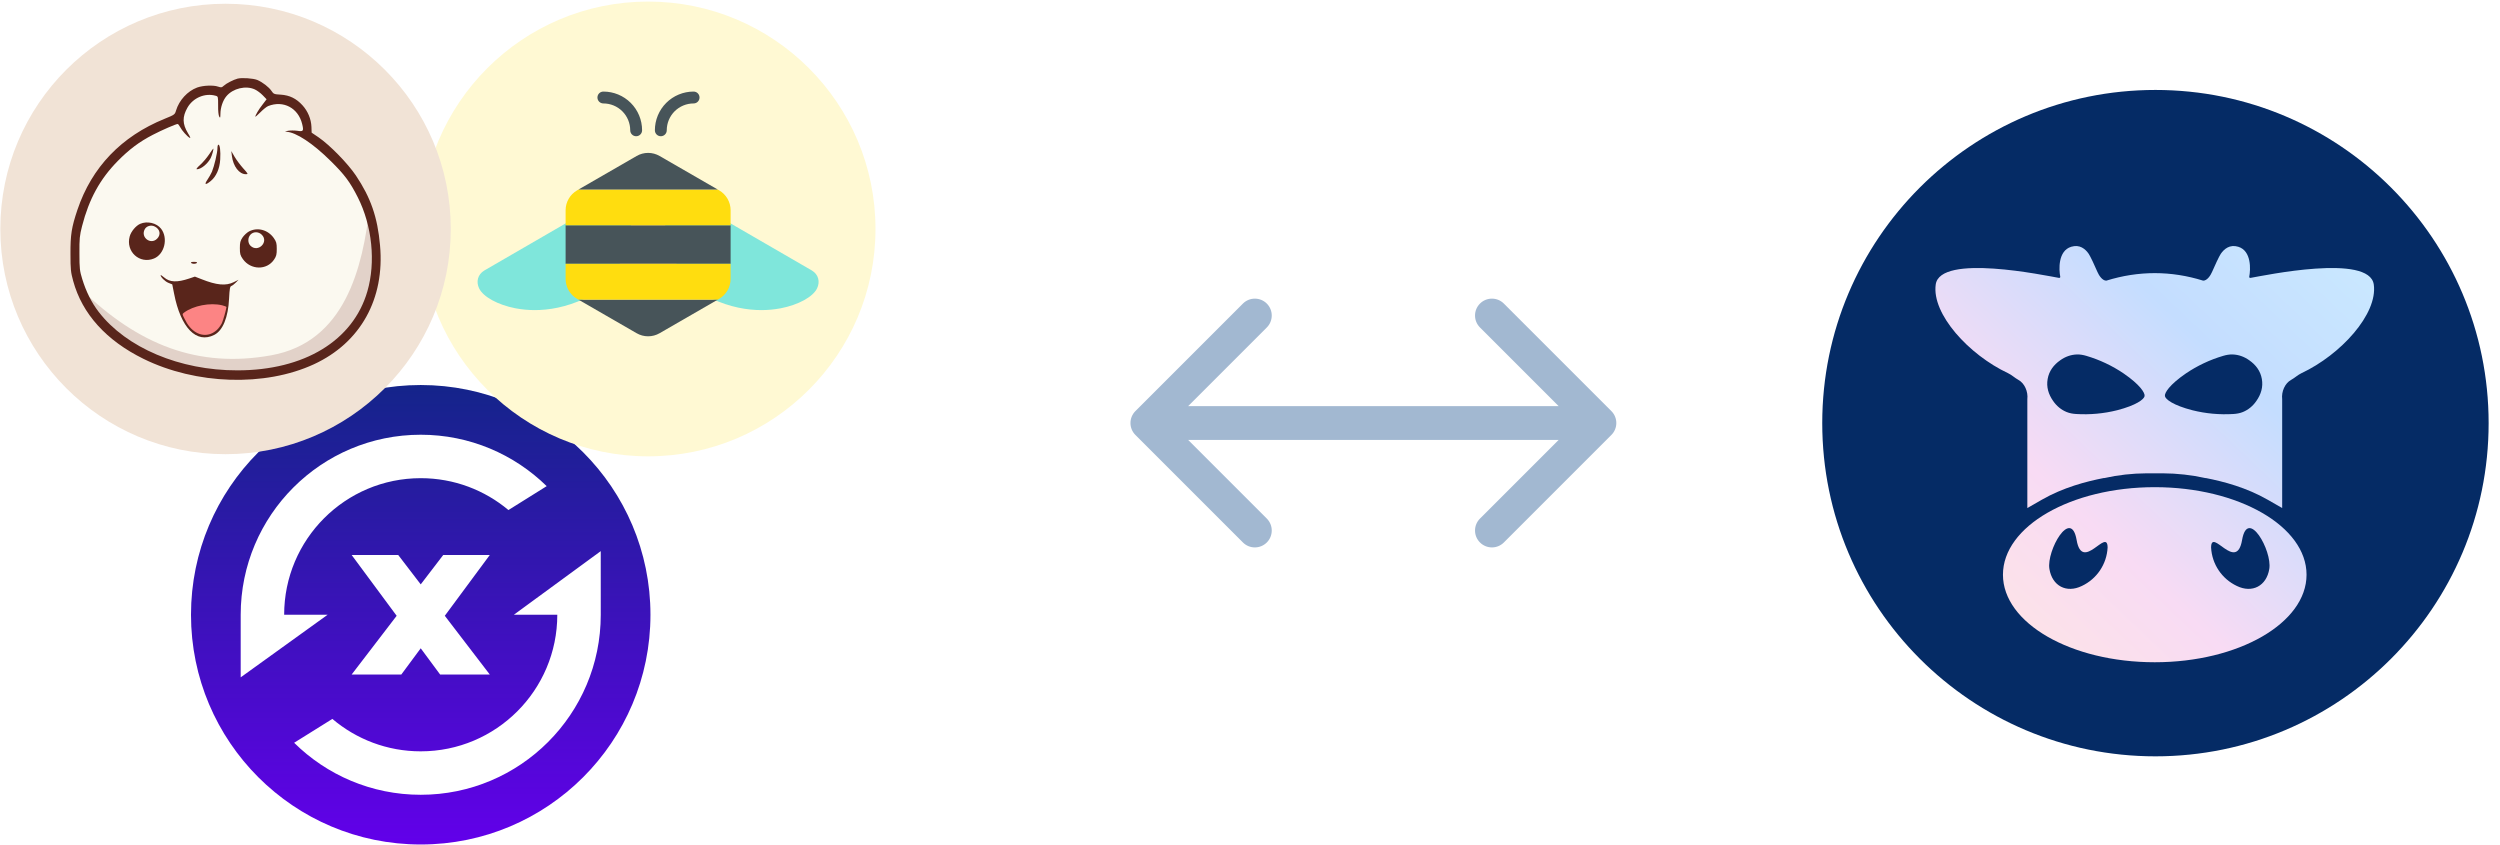 <svg width="148" height="50" viewBox="0 0 148 50" fill="none" xmlns="http://www.w3.org/2000/svg">
<linearGradient id="a" gradientUnits="userSpaceOnUse" x1="87" x2="406.558" y1="440" y2="103.193">
  <stop offset="0" stop-color="#ffe7e0"></stop>
  <stop offset="0.344" stop-color="#f8dbf4"></stop>
  <stop offset="0.688" stop-color="#c4ddff"></stop>
  <stop offset="1" stop-color="#cae9ff"></stop>
</linearGradient>
<circle cx="127.602" cy="25.05" fill="#052b65" r="19.725" style=""></circle>
<g fill="url(#a)" transform="matrix(0.077, 0, 0, 0.077, 107.877, 5.325)" style="">
  <path d="m255.639 305.398c-64.456 0-116.705 30.131-116.705 67.302 0 37.17 52.249 67.3 116.705 67.3s116.704-30.131 116.704-67.3c0-37.17-52.251-67.302-116.704-67.302zm-56.034 75.948c-11.83 5.782-22.847 0-24.96-13.111-2.316-14.046 16.585-47.428 20.935-22.185 4.347 25.241 23.699-10.056 23.818 5.741-.647 12.754-8.254 24.115-19.793 29.555zm144.104-13.111c-2.112 13.111-13.129 18.893-24.956 13.111-11.542-5.44-19.149-16.801-19.793-29.555.118-15.797 19.468 19.5 23.818-5.741 4.347-25.243 23.245 8.139 20.931 22.185z"></path>
  <path d="m424.031 149.568c-3.348-23.966-84.293-6.874-94.812-5.063-.54.092-1.045-.369-.934-.905 1.07-5.371 1.845-19.89-8.425-23.034-6.566-2.011-10.895 1.7-13.465 5.444-1.15 1.68-4.593 8.94-6.732 13.981-1.152 2.721-3.836 6.699-6.788 6.627-12.377-3.858-24.808-5.788-37.236-5.788-12.431 0-24.862 1.93-37.239 5.788-2.952.072-5.638-3.906-6.791-6.627-2.138-5.041-5.581-12.301-6.732-13.981-2.568-3.744-6.896-7.455-13.462-5.444-10.27 3.144-9.498 17.663-8.425 23.034.108.536-.396.997-.934.905-10.519-1.811-91.464-18.903-94.814 5.063-3.178 22.732 25.529 54.082 55.566 68.171 2.9 1.36 5.206 3.658 8.015 5.188 4.727 2.577 7.548 9.008 6.855 14.808v83.713l10.967-6.3c16.716-9.59 34.165-14.077 47.597-16.74h.476c10.733-2.384 21.689-3.61 32.684-3.662h12.473c10.992.052 21.949 1.278 32.684 3.662h.474c13.434 2.663 30.881 7.15 47.601 16.74l10.967 6.3v-83.713c-.695-5.8 2.123-12.231 6.85-14.808 2.815-1.53 5.115-3.828 8.015-5.188 30.037-14.09 58.746-45.439 55.566-68.171zm-176.204 85.823c-.464 2.484-6.387 7.057-21.072 10.847-10.283 2.591-20.982 3.556-31.566 2.902-2.488-.157-4.981-.572-7.29-1.514-4.212-1.716-7.77-4.667-10.418-8.555-3.575-5.078-5.278-10.731-4.187-16.843 1.063-6.119 4.593-10.851 9.688-14.395 3.816-2.75 8.167-4.304 12.712-4.473 2.488-.09 4.976.369 7.364 1.078 10.169 3.007 19.896 7.583 28.673 13.539 12.506 8.59 16.51 14.918 16.096 17.414zm85.967 3.68c-2.645 3.888-6.206 6.839-10.419 8.555-2.305.942-4.801 1.357-7.287 1.514-10.584.654-21.285-.312-31.568-2.902-14.688-3.79-20.606-8.363-21.069-10.847-.415-2.497 3.587-8.824 16.095-17.414 8.777-5.957 18.501-10.532 28.673-13.539 2.388-.709 4.874-1.168 7.365-1.078 4.541.169 8.898 1.723 12.711 4.473 5.095 3.544 8.626 8.273 9.686 14.392 1.091 6.112-.613 11.768-4.187 16.846z"></path>
</g><path d="M67.217 24.336C66.826 24.727 66.826 25.36 67.217 25.75L73.581 32.114C73.971 32.505 74.604 32.505 74.995 32.114C75.385 31.724 75.385 31.091 74.995 30.7L69.338 25.043L74.995 19.386C75.385 18.996 75.385 18.363 74.995 17.972C74.604 17.582 73.971 17.582 73.581 17.972L67.217 24.336ZM95.393 25.75C95.784 25.36 95.784 24.727 95.393 24.336L89.029 17.972C88.639 17.582 88.005 17.582 87.615 17.972C87.224 18.363 87.224 18.996 87.615 19.386L93.272 25.043L87.615 30.7C87.224 31.091 87.224 31.724 87.615 32.114C88.005 32.505 88.639 32.505 89.029 32.114L95.393 25.75ZM67.924 26.043H94.686V24.043H67.924V26.043Z" fill="#A2B8D1"/>
<g clip-path="url(#clip0_5286_194)">
<path d="M38.507 36.394C38.507 28.882 32.418 22.793 24.907 22.793C17.396 22.793 11.307 28.882 11.307 36.394C11.307 43.905 17.396 49.994 24.907 49.994C32.418 49.994 38.507 43.905 38.507 36.394Z" fill="url(#paint2_linear_5286_194)"/>
<g filter="url(#filter0_i_5286_194)">
<path fill-rule="evenodd" clip-rule="evenodd" d="M14.249 40.099V36.394C14.249 30.507 19.021 25.736 24.907 25.736C27.81 25.736 30.442 26.897 32.364 28.78L30.099 30.195C28.694 29.017 26.883 28.308 24.907 28.308C20.441 28.308 16.822 31.928 16.822 36.394H19.394L14.249 40.099ZM19.676 42.559C21.086 43.756 22.912 44.479 24.907 44.479C29.372 44.479 32.992 40.859 32.992 36.394H30.419L35.564 32.627L35.565 36.394C35.565 42.28 30.793 47.051 24.907 47.051C21.985 47.051 19.339 45.876 17.413 43.972L19.676 42.559ZM28.995 39.931H26.055L24.907 38.379L23.758 39.931H20.818L23.482 36.455L20.818 32.856H23.575L24.907 34.595L26.239 32.856H28.995L26.332 36.455L28.995 39.931Z" fill="white"/>
</g>
</g>
<g clip-path="url(#clip1_5286_194)">
<path d="M38.367 27.015C45.802 27.015 51.829 20.989 51.829 13.554C51.829 6.12 45.802 0.093 38.367 0.093C30.933 0.093 24.906 6.12 24.906 13.554C24.906 20.989 30.933 27.015 38.367 27.015Z" fill="#FFF9D3"/>
<path d="M36.68 11.692C36.572 11.655 36.457 11.642 36.343 11.653C36.229 11.665 36.119 11.7 36.02 11.758L28.669 16.015C28.666 16.017 28.664 16.018 28.661 16.02C28.289 16.249 28.17 16.673 28.365 17.075C28.609 17.576 29.471 18.048 30.511 18.25C30.89 18.322 31.274 18.358 31.66 18.358C32.488 18.358 33.504 18.195 34.629 17.67C35.503 17.262 36.334 16.372 36.853 15.289C37.398 14.147 37.507 12.996 37.149 12.13C37.107 12.027 37.043 11.936 36.962 11.86C36.881 11.785 36.785 11.727 36.68 11.692Z" fill="#7FE6DB"/>
<path d="M48.074 16.02C48.071 16.018 48.068 16.017 48.066 16.015L40.715 11.758C40.616 11.7 40.506 11.665 40.392 11.653C40.278 11.642 40.163 11.655 40.054 11.692C39.95 11.727 39.853 11.785 39.773 11.86C39.692 11.936 39.628 12.027 39.585 12.13C39.228 12.996 39.336 14.147 39.882 15.289C40.4 16.372 41.231 17.262 42.105 17.67C43.23 18.195 44.247 18.358 45.074 18.358C45.46 18.358 45.845 18.322 46.223 18.25C47.263 18.048 48.126 17.576 48.369 17.075C48.564 16.673 48.446 16.249 48.074 16.02Z" fill="#7FE6DB"/>
<path fill-rule="evenodd" clip-rule="evenodd" d="M35.368 5.772C35.368 5.578 35.526 5.421 35.72 5.421C36.328 5.421 36.911 5.662 37.341 6.092C37.771 6.522 38.012 7.105 38.012 7.713C38.012 7.907 37.855 8.065 37.66 8.065C37.466 8.065 37.309 7.907 37.309 7.713C37.309 7.292 37.141 6.887 36.843 6.589C36.545 6.291 36.141 6.124 35.72 6.124C35.526 6.124 35.368 5.967 35.368 5.772Z" fill="#475459"/>
<path fill-rule="evenodd" clip-rule="evenodd" d="M41.061 6.124C40.852 6.124 40.645 6.165 40.453 6.245C40.26 6.325 40.085 6.442 39.937 6.589C39.79 6.737 39.673 6.912 39.593 7.105C39.513 7.298 39.472 7.504 39.472 7.713C39.472 7.907 39.315 8.065 39.12 8.065C38.926 8.065 38.769 7.907 38.769 7.713C38.769 7.412 38.828 7.114 38.943 6.836C39.058 6.558 39.227 6.305 39.44 6.092C39.653 5.879 39.905 5.71 40.184 5.595C40.462 5.48 40.76 5.421 41.061 5.421C41.255 5.421 41.412 5.578 41.412 5.772C41.412 5.967 41.255 6.124 41.061 6.124Z" fill="#475459"/>
<path d="M41.834 17.735H34.237L37.688 19.726C37.895 19.846 38.129 19.909 38.368 19.909C38.606 19.909 38.841 19.846 39.047 19.727L42.5 17.734L41.834 17.735Z" fill="#475459"/>
<path d="M42.9 13.336H33.484V15.618H43.252V13.336H42.9Z" fill="#475459"/>
<path d="M42.574 11.269L42.488 11.219H34.25L34.164 11.269C33.958 11.388 33.787 11.559 33.668 11.765C33.548 11.971 33.485 12.205 33.484 12.443V13.336H43.252V12.443C43.251 12.205 43.188 11.972 43.069 11.766C42.95 11.56 42.779 11.388 42.574 11.269Z" fill="#FFDD0F"/>
<path d="M42.9 15.618H33.484V16.515C33.485 16.754 33.548 16.988 33.667 17.194C33.787 17.401 33.958 17.573 34.164 17.692L34.238 17.735H42.5L42.575 17.691C42.781 17.571 42.951 17.399 43.069 17.193C43.188 16.987 43.251 16.753 43.251 16.515V15.618L42.9 15.618Z" fill="#FFDD0F"/>
<path d="M39.048 9.234C38.841 9.114 38.607 9.051 38.369 9.051C38.13 9.051 37.896 9.114 37.69 9.234L34.249 11.219H42.488L39.048 9.234Z" fill="#475459"/>
</g>
<g clip-path="url(#clip2_5286_194)">
<circle cx="13.353" cy="13.555" r="13.333" fill="#F1E3D6"/>
<path d="M13.39 4.999C13.618 4.825 13.787 4.748 14.137 4.658C14.736 4.505 15.677 4.872 16.018 5.393C16.139 5.578 16.166 5.589 16.551 5.614C17.495 5.675 18.173 6.354 18.319 7.386L18.384 7.844L18.816 8.17C23.242 11.502 23.573 18.073 19.453 20.808C15.456 23.46 8.496 22.401 5.662 18.709C2.807 14.989 4.85 9.181 9.759 7.064C10.434 6.773 10.446 6.764 10.515 6.532C10.819 5.5 11.925 4.856 12.918 5.131C13.123 5.187 13.155 5.178 13.39 4.999Z" fill="#FBF9F0"/>
<path d="M16.897 21.994C10.136 23.3 5.943 19.341 4.8 17.126C8.182 20.413 11.727 21.82 16.065 21.032C20.404 20.244 21.487 15.894 21.893 12.148C22.794 15.313 22.91 20.832 16.897 21.994Z" fill="#E2D2C9"/>
<path d="M14.07 4.653C13.822 4.717 13.403 4.932 13.244 5.078C13.132 5.183 13.09 5.189 12.925 5.131C12.624 5.026 12.028 5.055 11.668 5.183C11.101 5.393 10.605 5.935 10.422 6.541C10.352 6.78 10.34 6.792 9.75 7.031C7.182 8.074 5.435 9.899 4.585 12.417C4.237 13.455 4.166 13.892 4.172 15.035C4.172 15.95 4.19 16.113 4.332 16.632C4.863 18.579 6.291 20.159 8.493 21.243C11.603 22.776 15.687 22.904 18.585 21.564C21.341 20.287 22.787 17.693 22.498 14.528C22.351 12.86 21.949 11.7 21.064 10.383C20.58 9.666 19.529 8.593 18.863 8.133L18.449 7.853L18.438 7.515C18.42 7.048 18.225 6.582 17.906 6.232C17.54 5.83 17.145 5.638 16.62 5.603C16.224 5.579 16.195 5.568 16.071 5.381C15.923 5.16 15.546 4.868 15.233 4.734C14.985 4.635 14.336 4.588 14.07 4.653ZM15.085 5.294C15.215 5.352 15.428 5.51 15.551 5.638L15.782 5.877L15.546 6.186C15.315 6.477 15.115 6.821 15.115 6.909C15.115 6.932 15.25 6.809 15.416 6.646C15.581 6.477 15.787 6.314 15.876 6.279C16.773 5.923 17.658 6.39 17.889 7.346C17.989 7.76 17.959 7.8 17.599 7.742C17.428 7.719 17.18 7.719 17.045 7.742C16.862 7.783 16.838 7.795 16.956 7.8C17.517 7.824 18.526 8.488 19.571 9.526C20.403 10.342 20.722 10.774 21.182 11.683C22.032 13.367 22.25 15.513 21.749 17.244C20.905 20.165 18.013 21.925 14.052 21.925C10.641 21.931 7.477 20.59 5.837 18.457C5.418 17.909 5.099 17.267 4.869 16.521C4.721 16.037 4.703 15.915 4.703 15.006C4.697 14.114 4.715 13.95 4.857 13.391C5.27 11.782 5.919 10.599 6.976 9.526C7.643 8.85 8.245 8.395 9.047 7.981C9.584 7.701 10.417 7.34 10.517 7.34C10.546 7.34 10.605 7.416 10.659 7.515C10.771 7.731 11.084 8.08 11.225 8.156C11.296 8.197 11.272 8.121 11.125 7.882C10.794 7.334 10.788 6.914 11.101 6.366C11.432 5.789 12.134 5.492 12.76 5.667C12.913 5.708 12.913 5.714 12.913 6.244C12.907 6.565 12.937 6.833 12.978 6.903C13.037 7.002 13.043 6.984 13.049 6.751C13.049 6.372 13.191 5.947 13.403 5.696C13.793 5.23 14.554 5.049 15.085 5.294Z" fill="#59251B"/>
<path d="M12.872 8.78C12.872 9.042 12.683 9.841 12.547 10.167C12.488 10.295 12.37 10.511 12.276 10.645C12.075 10.942 12.163 10.972 12.47 10.721C12.801 10.453 13.007 9.986 13.037 9.438C13.066 8.943 13.019 8.564 12.931 8.564C12.895 8.564 12.872 8.663 12.872 8.78Z" fill="#59251B"/>
<path d="M12.37 9.153C12.24 9.345 12.004 9.625 11.845 9.765C11.662 9.928 11.597 10.021 11.656 10.021C11.904 10.021 12.299 9.695 12.476 9.351C12.559 9.182 12.665 8.797 12.624 8.797C12.612 8.797 12.5 8.96 12.37 9.153Z" fill="#59251B"/>
<path d="M13.728 9.235C13.805 9.847 14.159 10.313 14.554 10.313C14.702 10.313 14.702 10.301 14.395 9.963C14.224 9.771 13.993 9.462 13.887 9.281L13.692 8.943L13.728 9.235Z" fill="#59251B"/>
<path d="M8.298 13.251C8.044 13.362 7.755 13.706 7.678 13.997C7.43 14.895 8.268 15.653 9.118 15.303C9.738 15.046 9.968 14.102 9.537 13.542C9.272 13.198 8.717 13.07 8.298 13.251ZM9.171 13.414C9.478 13.572 9.537 13.898 9.301 14.131C8.917 14.516 8.309 14.05 8.569 13.572C8.675 13.373 8.953 13.298 9.171 13.414Z" fill="#59251B"/>
<path d="M14.743 13.7C14.625 13.764 14.454 13.921 14.36 14.055C14.224 14.259 14.2 14.358 14.2 14.691C14.2 15.035 14.224 15.116 14.377 15.338C14.844 15.991 15.794 16.008 16.225 15.367C16.36 15.169 16.384 15.064 16.384 14.737C16.384 14.393 16.36 14.312 16.207 14.09C15.859 13.601 15.245 13.438 14.743 13.7ZM15.499 13.898C15.93 14.324 15.28 14.971 14.838 14.557C14.661 14.393 14.655 14.073 14.832 13.886C15.009 13.7 15.31 13.706 15.499 13.898Z" fill="#59251B"/>
<path d="M11.308 15.559C11.326 15.588 11.409 15.617 11.485 15.617C11.562 15.617 11.645 15.588 11.662 15.559C11.686 15.524 11.615 15.501 11.485 15.501C11.355 15.501 11.285 15.524 11.308 15.559Z" fill="#59251B"/>
<path fill-rule="evenodd" clip-rule="evenodd" d="M11.998 17.886C11.977 17.891 11.952 17.903 11.942 17.913C11.932 17.922 11.889 17.93 11.847 17.93C11.805 17.93 11.746 17.944 11.716 17.959C11.686 17.975 11.628 17.994 11.588 18C11.548 18.007 11.506 18.024 11.494 18.039C11.482 18.053 11.454 18.065 11.431 18.065C11.409 18.065 11.374 18.077 11.353 18.091C11.333 18.106 11.293 18.123 11.264 18.13C11.235 18.137 11.212 18.152 11.212 18.162C11.212 18.173 11.196 18.181 11.176 18.181C11.157 18.181 11.121 18.196 11.096 18.215C11.034 18.261 10.981 18.295 10.947 18.31C10.71 18.414 10.71 18.603 10.948 18.983C10.968 19.014 10.993 19.058 11.004 19.079C11.181 19.42 11.563 19.758 11.856 19.831C11.882 19.838 11.933 19.852 11.97 19.863C12.021 19.879 12.088 19.876 12.242 19.853C12.424 19.826 12.485 19.806 12.594 19.742C12.61 19.733 12.643 19.717 12.667 19.706C12.727 19.68 13.068 19.328 13.068 19.292C13.068 19.286 13.095 19.231 13.129 19.171C13.192 19.058 13.225 18.979 13.26 18.857C13.271 18.82 13.287 18.781 13.297 18.771C13.306 18.761 13.314 18.727 13.314 18.697C13.314 18.666 13.326 18.613 13.34 18.58C13.378 18.491 13.449 18.094 13.436 18.041C13.421 17.98 13.368 17.95 13.252 17.936C13.198 17.929 13.133 17.912 13.107 17.898C13.059 17.873 12.094 17.862 11.998 17.886Z" fill="#FC8484"/>
<path d="M9.508 16.288C9.508 16.405 9.773 16.667 9.968 16.743L10.198 16.836L10.305 17.378C10.7 19.413 11.627 20.363 12.683 19.826C13.191 19.57 13.509 18.789 13.562 17.675C13.592 17.075 13.616 16.958 13.698 16.929C13.751 16.912 13.869 16.824 13.958 16.731L14.123 16.562L13.84 16.702C13.374 16.935 12.819 16.883 11.928 16.527L11.538 16.375L11.208 16.486C10.482 16.731 10.045 16.713 9.714 16.422C9.602 16.329 9.508 16.265 9.508 16.288ZM13.143 18.072C13.285 18.107 13.403 18.153 13.403 18.177C13.397 18.311 13.208 18.981 13.132 19.133C12.801 19.774 12.175 20.001 11.615 19.681C11.326 19.512 11.113 19.261 10.918 18.859C10.783 18.596 10.783 18.591 10.901 18.503C11.444 18.095 12.447 17.903 13.143 18.072Z" fill="#59251B"/>
</g>
<defs>
<filter id="filter0_i_5286_194" x="14.249" y="25.736" width="21.315" height="21.316" filterUnits="userSpaceOnUse" color-interpolation-filters="sRGB">
<feFlood flood-opacity="0" result="BackgroundImageFix"/>
<feBlend mode="normal" in="SourceGraphic" in2="BackgroundImageFix" result="shape"/>
<feColorMatrix in="SourceAlpha" type="matrix" values="0 0 0 0 0 0 0 0 0 0 0 0 0 0 0 0 0 0 127 0" result="hardAlpha"/>
<feOffset/>
<feGaussianBlur stdDeviation="0.5"/>
<feComposite in2="hardAlpha" operator="arithmetic" k2="-1" k3="1"/>
<feColorMatrix type="matrix" values="0 0 0 0 0.149 0 0 0 0 0.196 0 0 0 0 0.22 0 0 0 0.25 0"/>
<feBlend mode="normal" in2="shape" result="effect1_innerShadow_5286_194"/>
</filter>
<linearGradient id="paint0_linear_5286_194" x1="108.285" y1="31.042" x2="145.662" y2="17.57" gradientUnits="userSpaceOnUse">
<stop stop-color="#36373D"/>
<stop offset="0.359" stop-color="#101015"/>
<stop offset="1" stop-color="#0E0501"/>
</linearGradient>
<linearGradient id="paint1_linear_5286_194" x1="113.213" y1="26.403" x2="142.365" y2="26.403" gradientUnits="userSpaceOnUse">
<stop offset="0.443" stop-color="white"/>
<stop offset="0.505" stop-color="#8D9ACA"/>
<stop offset="1" stop-color="#FF784A"/>
</linearGradient>
<linearGradient id="paint2_linear_5286_194" x1="24.907" y1="22.793" x2="24.907" y2="49.994" gradientUnits="userSpaceOnUse">
<stop stop-color="#14248A"/>
<stop offset="1" stop-color="#6200EA"/>
</linearGradient>
<clipPath id="clip0_5286_194">
<rect width="27.2" height="27.2" fill="white" transform="translate(11.307 22.793)"/>
</clipPath>
<clipPath id="clip1_5286_194">
<rect width="27.2" height="27.2" fill="white" transform="translate(24.906 0.093)"/>
</clipPath>
<clipPath id="clip2_5286_194">
<rect width="27.2" height="27.2" fill="white" transform="translate(0 0.093)"/>
</clipPath>
</defs>
</svg>
